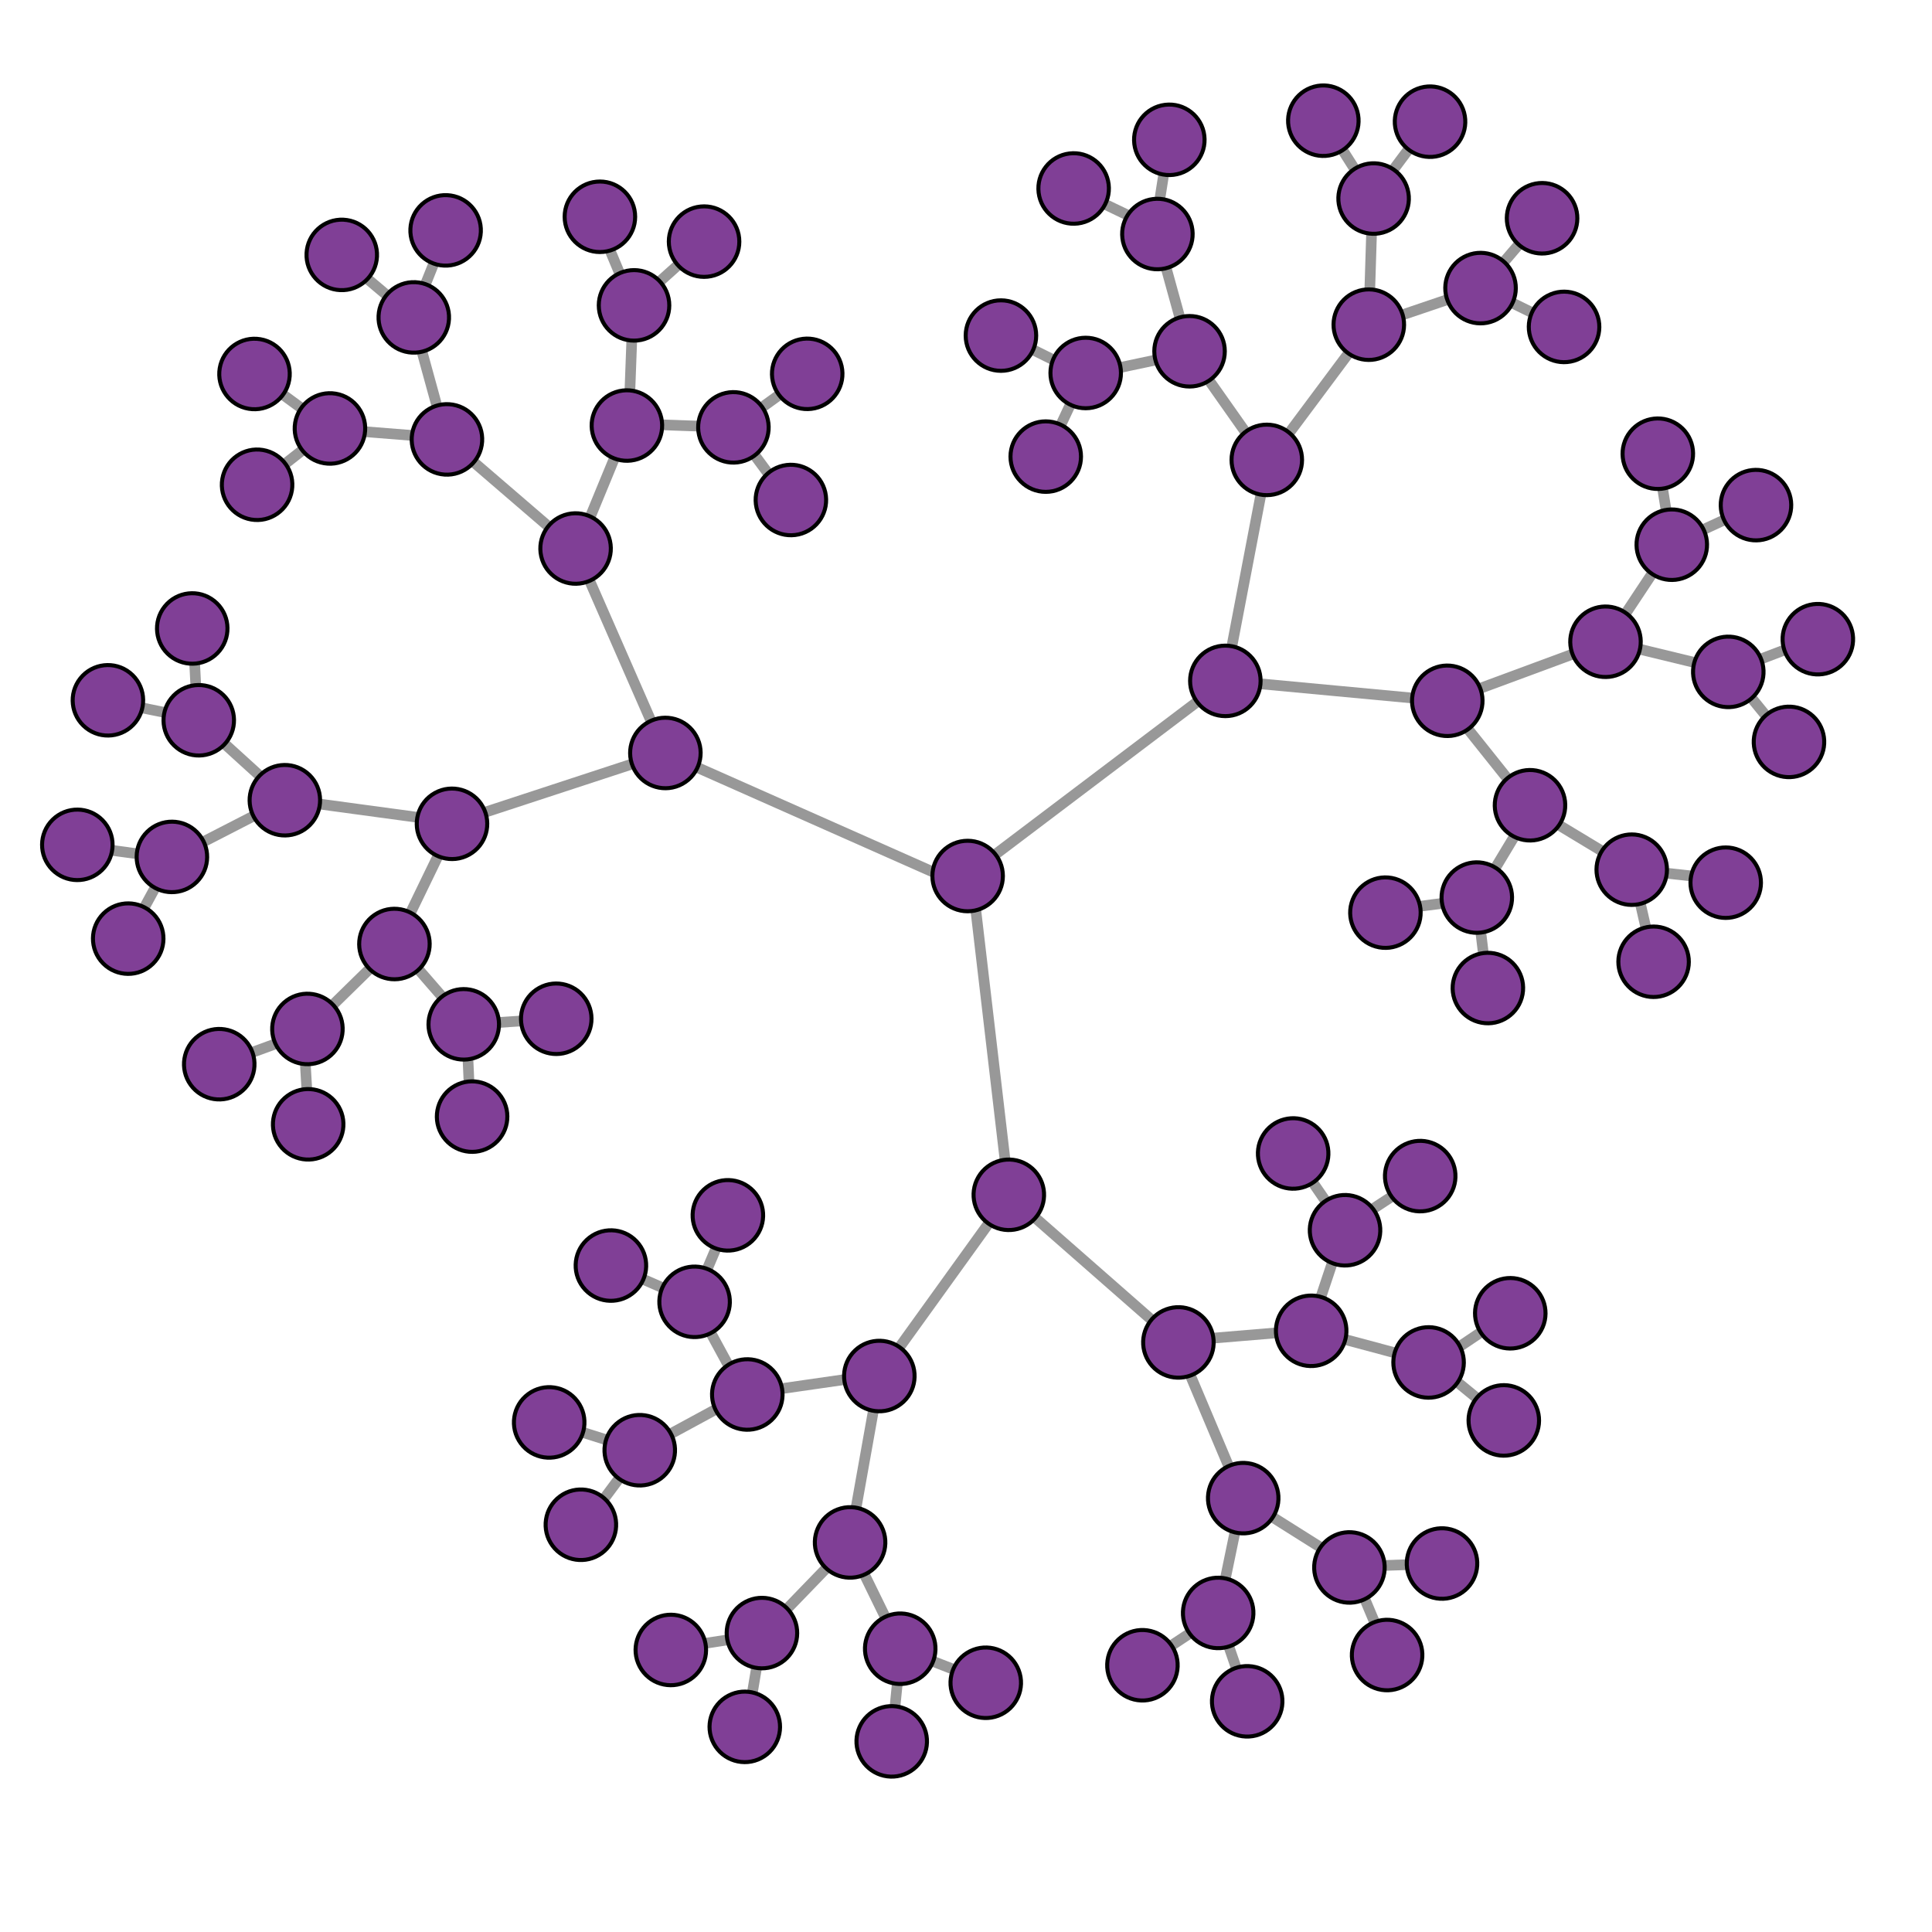 <?xml version="1.0" encoding="UTF-8" standalone="no"?>
<!-- Created with Inkscape (http://www.inkscape.org/) -->

<svg
   width="240mm"
   height="240mm"
   viewBox="0 0 240 240"
   version="1.1"
   id="svg5"
   inkscape:version="1.1.2 (0a00cf5339, 2022-02-04, custom)"
   sodipodi:docname="caley-tree.svg"
   xmlns:inkscape="http://www.inkscape.org/namespaces/inkscape"
   xmlns:sodipodi="http://sodipodi.sourceforge.net/DTD/sodipodi-0.dtd"
   xmlns="http://www.w3.org/2000/svg"
   xmlns:svg="http://www.w3.org/2000/svg">
  <sodipodi:namedview
     id="namedview7"
     pagecolor="#ffffff"
     bordercolor="#666666"
     borderopacity="1.0"
     inkscape:pageshadow="2"
     inkscape:pageopacity="0.0"
     inkscape:pagecheckerboard="0"
     inkscape:document-units="mm"
     showgrid="false"
     width="240mm"
     inkscape:zoom="0.52284039"
     inkscape:cx="25.8205"
     inkscape:cy="533.62366"
     inkscape:window-width="1920"
     inkscape:window-height="1042"
     inkscape:window-x="0"
     inkscape:window-y="38"
     inkscape:window-maximized="1"
     inkscape:current-layer="layer1" />
  <defs
     id="defs2" />
  <g
     inkscape:label="Layer 1"
     inkscape:groupmode="layer"
     id="layer1">
    <g
       id="g5553"
       style="fill:none;fill-opacity:1;stroke:#989898;stroke-width:1.323;stroke-miterlimit:4;stroke-dasharray:none;stroke-opacity:1">
      <path
         style="fill:none;fill-opacity:1;stroke:#989898;stroke-width:1.323;stroke-linecap:butt;stroke-linejoin:miter;stroke-miterlimit:4;stroke-dasharray:none;stroke-opacity:1"
         d="m 147.774,43.828 9.617,13.644 -5.178,27.066"
         id="path5302" />
      <path
         style="fill:none;fill-opacity:1;stroke:#989898;stroke-width:1.323;stroke-linecap:butt;stroke-linejoin:miter;stroke-miterlimit:4;stroke-dasharray:none;stroke-opacity:1"
         d="M 120.246,108.71 152.213,84.538"
         id="path5417" />
      <path
         style="fill:none;fill-opacity:1;stroke:#989898;stroke-width:1.323;stroke-linecap:butt;stroke-linejoin:miter;stroke-miterlimit:4;stroke-dasharray:none;stroke-opacity:1"
         d="m 147.774,43.828 -13.1,2.775 -4.764,10.166"
         id="path5419" />
      <path
         style="fill:none;fill-opacity:1;stroke:#989898;stroke-width:1.323;stroke-linecap:butt;stroke-linejoin:miter;stroke-miterlimit:4;stroke-dasharray:none;stroke-opacity:1"
         d="m 134.674,46.603 -10.645,-5.283"
         id="path5421" />
      <path
         style="fill:none;fill-opacity:1;stroke:#989898;stroke-width:1.323;stroke-linecap:butt;stroke-linejoin:miter;stroke-miterlimit:4;stroke-dasharray:none;stroke-opacity:1"
         d="m 147.774,43.828 -4.269,-15.458"
         id="path5423" />
      <path
         style="fill:none;fill-opacity:1;stroke:#989898;stroke-width:1.323;stroke-linecap:butt;stroke-linejoin:miter;stroke-miterlimit:4;stroke-dasharray:none;stroke-opacity:1"
         d="m 145.276,17.103 -1.771,11.266 -10.145,-4.868"
         id="path5425" />
      <path
         style="fill:none;fill-opacity:1;stroke:#989898;stroke-width:1.323;stroke-linecap:butt;stroke-linejoin:miter;stroke-miterlimit:4;stroke-dasharray:none;stroke-opacity:1"
         d="m 157.391,57.472 12.628,-16.937 0.499,-16.007 -6.269,-9.877"
         id="path5427" />
      <path
         style="fill:none;fill-opacity:1;stroke:#989898;stroke-width:1.323;stroke-linecap:butt;stroke-linejoin:miter;stroke-miterlimit:4;stroke-dasharray:none;stroke-opacity:1"
         d="m 170.518,24.528 7.222,-9.68"
         id="path5429" />
      <path
         style="fill:none;fill-opacity:1;stroke:#989898;stroke-width:1.323;stroke-linecap:butt;stroke-linejoin:miter;stroke-miterlimit:4;stroke-dasharray:none;stroke-opacity:1"
         d="m 170.019,40.535 14.039,-4.761 7.48,-8.749"
         id="path5431" />
      <path
         style="fill:none;fill-opacity:1;stroke:#989898;stroke-width:1.323;stroke-linecap:butt;stroke-linejoin:miter;stroke-miterlimit:4;stroke-dasharray:none;stroke-opacity:1"
         d="m 184.058,35.774 10.29,5.035"
         id="path5433" />
      <path
         style="fill:none;fill-opacity:1;stroke:#989898;stroke-width:1.323;stroke-linecap:butt;stroke-linejoin:miter;stroke-miterlimit:4;stroke-dasharray:none;stroke-opacity:1"
         d="m 152.213,84.538 27.365,2.559"
         id="path5435" />
      <path
         style="fill:none;fill-opacity:1;stroke:#989898;stroke-width:1.323;stroke-linecap:butt;stroke-linejoin:miter;stroke-miterlimit:4;stroke-dasharray:none;stroke-opacity:1"
         d="m 179.578,87.097 20.076,-7.427 7.994,-12.064 -1.86,-11.577"
         id="path5437" />
      <path
         style="fill:none;fill-opacity:1;stroke:#989898;stroke-width:1.323;stroke-linecap:butt;stroke-linejoin:miter;stroke-miterlimit:4;stroke-dasharray:none;stroke-opacity:1"
         d="m 207.647,67.606 10.51,-4.844"
         id="path5439" />
      <path
         style="fill:none;fill-opacity:1;stroke:#989898;stroke-width:1.323;stroke-linecap:butt;stroke-linejoin:miter;stroke-miterlimit:4;stroke-dasharray:none;stroke-opacity:1"
         d="m 199.654,79.67 15.193,3.68"
         id="path5441" />
      <path
         style="fill:none;fill-opacity:1;stroke:#989898;stroke-width:1.323;stroke-linecap:butt;stroke-linejoin:miter;stroke-miterlimit:4;stroke-dasharray:none;stroke-opacity:1"
         d="m 226.051,79.075 -11.204,4.275 7.577,9.317"
         id="path5443" />
      <path
         style="fill:none;fill-opacity:1;stroke:#989898;stroke-width:1.323;stroke-linecap:butt;stroke-linejoin:miter;stroke-miterlimit:4;stroke-dasharray:none;stroke-opacity:1"
         d="m 179.578,87.097 10.636,13.321 -6.763,11.24 -11.05,1.441"
         id="path5445" />
      <path
         style="fill:none;fill-opacity:1;stroke:#989898;stroke-width:1.323;stroke-linecap:butt;stroke-linejoin:miter;stroke-miterlimit:4;stroke-dasharray:none;stroke-opacity:1"
         d="m 183.451,111.658 1.385,11.518"
         id="path5447" />
      <path
         style="fill:none;fill-opacity:1;stroke:#989898;stroke-width:1.323;stroke-linecap:butt;stroke-linejoin:miter;stroke-miterlimit:4;stroke-dasharray:none;stroke-opacity:1"
         d="m 190.214,100.418 12.588,7.598 2.701,11.8"
         id="path5449" />
      <path
         style="fill:none;fill-opacity:1;stroke:#989898;stroke-width:1.323;stroke-linecap:butt;stroke-linejoin:miter;stroke-miterlimit:4;stroke-dasharray:none;stroke-opacity:1"
         d="m 202.802,108.016 13.007,1.421"
         id="path5451" />
    </g>
    <circle
       style="fill:#803f96;fill-opacity:1;stroke:#000000;stroke-width:0.5;stroke-miterlimit:4;stroke-dasharray:none"
       id="path858-3-6"
       cx="157.366"
       cy="57.13"
       r="4.379" />
    <circle
       style="fill:#803f96;fill-opacity:1;stroke:#000000;stroke-width:0.5;stroke-miterlimit:4;stroke-dasharray:none"
       id="path858-3-7"
       cx="147.77"
       cy="43.637"
       r="4.379" />
    <circle
       style="fill:#803f96;fill-opacity:1;stroke:#000000;stroke-width:0.5;stroke-miterlimit:4;stroke-dasharray:none"
       id="path858-3-7-5"
       cx="134.869"
       cy="46.334"
       r="4.379" />
    <circle
       style="fill:#803f96;fill-opacity:1;stroke:#000000;stroke-width:0.5;stroke-miterlimit:4;stroke-dasharray:none"
       id="path858-3-7-5-3"
       cx="129.906"
       cy="56.722"
       r="4.379" />
    <circle
       style="fill:#803f96;fill-opacity:1;stroke:#000000;stroke-width:0.5;stroke-miterlimit:4;stroke-dasharray:none"
       id="path858-3-7-5-5"
       cx="124.34"
       cy="41.687"
       r="4.379" />
    <circle
       style="fill:#803f96;fill-opacity:1;stroke:#000000;stroke-width:0.5;stroke-miterlimit:4;stroke-dasharray:none"
       id="path858-3-7-5-6"
       cx="46.249"
       cy="-139.205"
       r="4.379"
       transform="rotate(83.053)" />
    <circle
       style="fill:#803f96;fill-opacity:1;stroke:#000000;stroke-width:0.5;stroke-miterlimit:4;stroke-dasharray:none"
       id="path858-3-7-5-3-2"
       cx="39.373"
       cy="-129.56"
       r="4.379"
       transform="rotate(83.053)" />
    <circle
       style="fill:#803f96;fill-opacity:1;stroke:#000000;stroke-width:0.5;stroke-miterlimit:4;stroke-dasharray:none"
       id="path858-3-7-5-5-9"
       cx="34.81"
       cy="-142.09"
       r="4.379"
       transform="rotate(83.053)" />
    <circle
       style="fill:#803f96;fill-opacity:1;stroke:#000000;stroke-width:0.5;stroke-miterlimit:4;stroke-dasharray:none"
       id="path858-3-7-1"
       cx="-141.807"
       cy="102.011"
       r="4.379"
       transform="matrix(-0.925,0.381,0.381,0.925,0,0)" />
    <circle
       style="fill:#803f96;fill-opacity:1;stroke:#000000;stroke-width:0.5;stroke-miterlimit:4;stroke-dasharray:none"
       id="path858-3-7-5-2"
       cx="-156.366"
       cy="103.096"
       r="4.379"
       transform="matrix(-0.925,0.381,0.381,0.925,0,0)" />
    <circle
       style="fill:#803f96;fill-opacity:1;stroke:#000000;stroke-width:0.5;stroke-miterlimit:4;stroke-dasharray:none"
       id="path858-3-7-5-3-7"
       cx="-164.12"
       cy="111.503"
       r="4.379"
       transform="matrix(-0.925,0.381,0.381,0.925,0,0)" />
    <circle
       style="fill:#803f96;fill-opacity:1;stroke:#000000;stroke-width:0.5;stroke-miterlimit:4;stroke-dasharray:none"
       id="path858-3-7-5-5-0"
       cx="-166.734"
       cy="97.988"
       r="4.379"
       transform="matrix(-0.925,0.381,0.381,0.925,0,0)" />
    <circle
       style="fill:#803f96;fill-opacity:1;stroke:#000000;stroke-width:0.5;stroke-miterlimit:4;stroke-dasharray:none"
       id="path858-3-7-5-6-9"
       cx="69.161"
       cy="157.923"
       r="4.379"
       transform="matrix(0.266,0.964,0.964,-0.266,0,0)" />
    <circle
       style="fill:#803f96;fill-opacity:1;stroke:#000000;stroke-width:0.5;stroke-miterlimit:4;stroke-dasharray:none"
       id="path858-3-7-5-3-2-3"
       cx="61.822"
       cy="167.22"
       r="4.379"
       transform="matrix(0.266,0.964,0.964,-0.266,0,0)" />
    <circle
       style="fill:#803f96;fill-opacity:1;stroke:#000000;stroke-width:0.5;stroke-miterlimit:4;stroke-dasharray:none"
       id="path858-3-7-5-5-9-6"
       cx="58.179"
       cy="154.475"
       r="4.379"
       transform="matrix(0.266,0.964,0.964,-0.266,0,0)" />
    <circle
       style="fill:#803f96;fill-opacity:1;stroke:#000000;stroke-width:0.5;stroke-miterlimit:4;stroke-dasharray:none"
       id="path858-3-6-6"
       cx="-33.431"
       cy="-196.994"
       r="4.379"
       transform="matrix(0.279,-0.96,-0.96,-0.279,0,0)" />
    <circle
       style="fill:#803f96;fill-opacity:1;stroke:#000000;stroke-width:0.5;stroke-miterlimit:4;stroke-dasharray:none"
       id="path858-3-7-2"
       cx="-43.027"
       cy="-210.487"
       r="4.379"
       transform="matrix(0.279,-0.96,-0.96,-0.279,0,0)" />
    <circle
       style="fill:#803f96;fill-opacity:1;stroke:#000000;stroke-width:0.5;stroke-miterlimit:4;stroke-dasharray:none"
       id="path858-3-7-5-61"
       cx="-55.886"
       cy="-207.34"
       r="4.379"
       transform="matrix(0.279,-0.96,-0.96,-0.279,0,0)" />
    <circle
       style="fill:#803f96;fill-opacity:1;stroke:#000000;stroke-width:0.5;stroke-miterlimit:4;stroke-dasharray:none"
       id="path858-3-7-5-3-8"
       cx="-60.855"
       cy="-196.958"
       r="4.379"
       transform="matrix(0.279,-0.96,-0.96,-0.279,0,0)" />
    <circle
       style="fill:#803f96;fill-opacity:1;stroke:#000000;stroke-width:0.5;stroke-miterlimit:4;stroke-dasharray:none"
       id="path858-3-7-5-5-7"
       cx="-66.299"
       cy="-211.799"
       r="4.379"
       transform="matrix(0.279,-0.96,-0.96,-0.279,0,0)" />
    <circle
       style="fill:#803f96;fill-opacity:1;stroke:#000000;stroke-width:0.5;stroke-miterlimit:4;stroke-dasharray:none"
       id="path858-3-7-5-6-92"
       cx="-228.964"
       cy="19.642"
       r="4.379"
       transform="matrix(-0.919,-0.393,-0.393,0.919,0,0)" />
    <circle
       style="fill:#803f96;fill-opacity:1;stroke:#000000;stroke-width:0.5;stroke-miterlimit:4;stroke-dasharray:none"
       id="path858-3-7-5-3-2-0"
       cx="-235.964"
       cy="29.097"
       r="4.379"
       transform="matrix(-0.919,-0.393,-0.393,0.919,0,0)" />
    <circle
       style="fill:#803f96;fill-opacity:1;stroke:#000000;stroke-width:0.5;stroke-miterlimit:4;stroke-dasharray:none"
       id="path858-3-7-5-5-9-2"
       cx="-240.341"
       cy="16.535"
       r="4.379"
       transform="matrix(-0.919,-0.393,-0.393,0.919,0,0)" />
    <circle
       style="fill:#803f96;fill-opacity:1;stroke:#000000;stroke-width:0.5;stroke-miterlimit:4;stroke-dasharray:none"
       id="path858-3-7-1-3"
       cx="-62.105"
       cy="-205.609"
       r="4.379"
       transform="rotate(128.595)" />
    <circle
       style="fill:#803f96;fill-opacity:1;stroke:#000000;stroke-width:0.5;stroke-miterlimit:4;stroke-dasharray:none"
       id="path858-3-7-5-2-7"
       cx="-76.664"
       cy="-204.524"
       r="4.379"
       transform="rotate(128.595)" />
    <circle
       style="fill:#803f96;fill-opacity:1;stroke:#000000;stroke-width:0.5;stroke-miterlimit:4;stroke-dasharray:none"
       id="path858-3-7-5-3-7-5"
       cx="-84.418"
       cy="-196.117"
       r="4.379"
       transform="rotate(128.595)" />
    <circle
       style="fill:#803f96;fill-opacity:1;stroke:#000000;stroke-width:0.5;stroke-miterlimit:4;stroke-dasharray:none"
       id="path858-3-7-5-5-0-9"
       cx="-87.032"
       cy="-209.632"
       r="4.379"
       transform="rotate(128.595)" />
    <circle
       style="fill:#803f96;fill-opacity:1;stroke:#000000;stroke-width:0.5;stroke-miterlimit:4;stroke-dasharray:none"
       id="path858-3-7-5-6-9-2"
       cx="-226.56"
       cy="41.598"
       r="4.379"
       transform="rotate(-148.352)" />
    <circle
       style="fill:#803f96;fill-opacity:1;stroke:#000000;stroke-width:0.5;stroke-miterlimit:4;stroke-dasharray:none"
       id="path858-3-7-5-3-2-3-2"
       cx="-233.899"
       cy="50.894"
       r="4.379"
       transform="rotate(-148.352)" />
    <circle
       style="fill:#803f96;fill-opacity:1;stroke:#000000;stroke-width:0.5;stroke-miterlimit:4;stroke-dasharray:none"
       id="path858-3-7-5-5-9-6-8"
       cx="-237.542"
       cy="38.15"
       r="4.379"
       transform="rotate(-148.352)" />
    <circle
       style="fill:#803f96;fill-opacity:1;stroke:#000000;stroke-width:0.5;stroke-miterlimit:4;stroke-dasharray:none"
       id="path858-3"
       cx="152.217"
       cy="84.581"
       r="4.379" />
    <g
       id="g5553-3"
       style="fill:none;fill-opacity:1;stroke:#989898;stroke-width:1.323;stroke-miterlimit:4;stroke-dasharray:none;stroke-opacity:1"
       transform="rotate(120.418,120.494,108.803)">
      <path
         style="fill:none;fill-opacity:1;stroke:#989898;stroke-width:1.323;stroke-linecap:butt;stroke-linejoin:miter;stroke-miterlimit:4;stroke-dasharray:none;stroke-opacity:1"
         d="m 147.774,43.828 9.617,13.644 -5.178,27.066"
         id="path5302-7" />
      <path
         style="fill:none;fill-opacity:1;stroke:#989898;stroke-width:1.323;stroke-linecap:butt;stroke-linejoin:miter;stroke-miterlimit:4;stroke-dasharray:none;stroke-opacity:1"
         d="M 120.246,108.71 152.213,84.538"
         id="path5417-4" />
      <path
         style="fill:none;fill-opacity:1;stroke:#989898;stroke-width:1.323;stroke-linecap:butt;stroke-linejoin:miter;stroke-miterlimit:4;stroke-dasharray:none;stroke-opacity:1"
         d="m 147.774,43.828 -13.1,2.775 -4.764,10.166"
         id="path5419-5" />
      <path
         style="fill:none;fill-opacity:1;stroke:#989898;stroke-width:1.323;stroke-linecap:butt;stroke-linejoin:miter;stroke-miterlimit:4;stroke-dasharray:none;stroke-opacity:1"
         d="m 134.674,46.603 -10.645,-5.283"
         id="path5421-2" />
      <path
         style="fill:none;fill-opacity:1;stroke:#989898;stroke-width:1.323;stroke-linecap:butt;stroke-linejoin:miter;stroke-miterlimit:4;stroke-dasharray:none;stroke-opacity:1"
         d="m 147.774,43.828 -4.269,-15.458"
         id="path5423-5" />
      <path
         style="fill:none;fill-opacity:1;stroke:#989898;stroke-width:1.323;stroke-linecap:butt;stroke-linejoin:miter;stroke-miterlimit:4;stroke-dasharray:none;stroke-opacity:1"
         d="m 145.276,17.103 -1.771,11.266 -10.145,-4.868"
         id="path5425-4" />
      <path
         style="fill:none;fill-opacity:1;stroke:#989898;stroke-width:1.323;stroke-linecap:butt;stroke-linejoin:miter;stroke-miterlimit:4;stroke-dasharray:none;stroke-opacity:1"
         d="m 157.391,57.472 12.628,-16.937 0.499,-16.007 -6.269,-9.877"
         id="path5427-7" />
      <path
         style="fill:none;fill-opacity:1;stroke:#989898;stroke-width:1.323;stroke-linecap:butt;stroke-linejoin:miter;stroke-miterlimit:4;stroke-dasharray:none;stroke-opacity:1"
         d="m 170.518,24.528 7.222,-9.68"
         id="path5429-4" />
      <path
         style="fill:none;fill-opacity:1;stroke:#989898;stroke-width:1.323;stroke-linecap:butt;stroke-linejoin:miter;stroke-miterlimit:4;stroke-dasharray:none;stroke-opacity:1"
         d="m 170.019,40.535 14.039,-4.761 7.48,-8.749"
         id="path5431-4" />
      <path
         style="fill:none;fill-opacity:1;stroke:#989898;stroke-width:1.323;stroke-linecap:butt;stroke-linejoin:miter;stroke-miterlimit:4;stroke-dasharray:none;stroke-opacity:1"
         d="m 184.058,35.774 10.29,5.035"
         id="path5433-3" />
      <path
         style="fill:none;fill-opacity:1;stroke:#989898;stroke-width:1.323;stroke-linecap:butt;stroke-linejoin:miter;stroke-miterlimit:4;stroke-dasharray:none;stroke-opacity:1"
         d="m 152.213,84.538 27.365,2.559"
         id="path5435-0" />
      <path
         style="fill:none;fill-opacity:1;stroke:#989898;stroke-width:1.323;stroke-linecap:butt;stroke-linejoin:miter;stroke-miterlimit:4;stroke-dasharray:none;stroke-opacity:1"
         d="m 179.578,87.097 20.076,-7.427 7.994,-12.064 -1.86,-11.577"
         id="path5437-7" />
      <path
         style="fill:none;fill-opacity:1;stroke:#989898;stroke-width:1.323;stroke-linecap:butt;stroke-linejoin:miter;stroke-miterlimit:4;stroke-dasharray:none;stroke-opacity:1"
         d="m 207.647,67.606 10.51,-4.844"
         id="path5439-8" />
      <path
         style="fill:none;fill-opacity:1;stroke:#989898;stroke-width:1.323;stroke-linecap:butt;stroke-linejoin:miter;stroke-miterlimit:4;stroke-dasharray:none;stroke-opacity:1"
         d="m 199.654,79.67 15.193,3.68"
         id="path5441-6" />
      <path
         style="fill:none;fill-opacity:1;stroke:#989898;stroke-width:1.323;stroke-linecap:butt;stroke-linejoin:miter;stroke-miterlimit:4;stroke-dasharray:none;stroke-opacity:1"
         d="m 226.051,79.075 -11.204,4.275 7.577,9.317"
         id="path5443-8" />
      <path
         style="fill:none;fill-opacity:1;stroke:#989898;stroke-width:1.323;stroke-linecap:butt;stroke-linejoin:miter;stroke-miterlimit:4;stroke-dasharray:none;stroke-opacity:1"
         d="m 179.578,87.097 10.636,13.321 -6.763,11.24 -11.05,1.441"
         id="path5445-8" />
      <path
         style="fill:none;fill-opacity:1;stroke:#989898;stroke-width:1.323;stroke-linecap:butt;stroke-linejoin:miter;stroke-miterlimit:4;stroke-dasharray:none;stroke-opacity:1"
         d="m 183.451,111.658 1.385,11.518"
         id="path5447-4" />
      <path
         style="fill:none;fill-opacity:1;stroke:#989898;stroke-width:1.323;stroke-linecap:butt;stroke-linejoin:miter;stroke-miterlimit:4;stroke-dasharray:none;stroke-opacity:1"
         d="m 190.214,100.418 12.588,7.598 2.701,11.8"
         id="path5449-3" />
      <path
         style="fill:none;fill-opacity:1;stroke:#989898;stroke-width:1.323;stroke-linecap:butt;stroke-linejoin:miter;stroke-miterlimit:4;stroke-dasharray:none;stroke-opacity:1"
         d="m 202.802,108.016 13.007,1.421"
         id="path5451-1" />
    </g>
    <circle
       style="fill:#803f96;fill-opacity:1;stroke:#000000;stroke-width:0.5;stroke-miterlimit:4;stroke-dasharray:none"
       id="path858-3-6-4"
       cx="69.692"
       cy="-210.668"
       r="4.379"
       transform="rotate(120.418)" />
    <circle
       style="fill:#803f96;fill-opacity:1;stroke:#000000;stroke-width:0.5;stroke-miterlimit:4;stroke-dasharray:none"
       id="path858-3-7-9"
       cx="60.096"
       cy="-224.161"
       r="4.379"
       transform="rotate(120.418)" />
    <circle
       style="fill:#803f96;fill-opacity:1;stroke:#000000;stroke-width:0.5;stroke-miterlimit:4;stroke-dasharray:none"
       id="path858-3-7-5-20"
       cx="47.195"
       cy="-221.464"
       r="4.379"
       transform="rotate(120.418)" />
    <circle
       style="fill:#803f96;fill-opacity:1;stroke:#000000;stroke-width:0.5;stroke-miterlimit:4;stroke-dasharray:none"
       id="path858-3-7-5-3-6"
       cx="42.233"
       cy="-211.077"
       r="4.379"
       transform="rotate(120.418)" />
    <circle
       style="fill:#803f96;fill-opacity:1;stroke:#000000;stroke-width:0.5;stroke-miterlimit:4;stroke-dasharray:none"
       id="path858-3-7-5-5-8"
       cx="36.666"
       cy="-226.111"
       r="4.379"
       transform="rotate(120.418)" />
    <circle
       style="fill:#803f96;fill-opacity:1;stroke:#000000;stroke-width:0.5;stroke-miterlimit:4;stroke-dasharray:none"
       id="path858-3-7-5-6-926"
       cx="-230.188"
       cy="-84.567"
       r="4.379"
       transform="rotate(-156.53)" />
    <circle
       style="fill:#803f96;fill-opacity:1;stroke:#000000;stroke-width:0.5;stroke-miterlimit:4;stroke-dasharray:none"
       id="path858-3-7-5-3-2-6"
       cx="-237.064"
       cy="-74.923"
       r="4.379"
       transform="rotate(-156.53)" />
    <circle
       style="fill:#803f96;fill-opacity:1;stroke:#000000;stroke-width:0.5;stroke-miterlimit:4;stroke-dasharray:none"
       id="path858-3-7-5-5-9-4"
       cx="-241.627"
       cy="-87.452"
       r="4.379"
       transform="rotate(-156.53)" />
    <circle
       style="fill:#803f96;fill-opacity:1;stroke:#000000;stroke-width:0.5;stroke-miterlimit:4;stroke-dasharray:none"
       id="path858-3-7-1-9"
       cx="-162.67"
       cy="-179"
       r="4.379"
       transform="matrix(0.14,-0.99,-0.99,-0.14,0,0)" />
    <circle
       style="fill:#803f96;fill-opacity:1;stroke:#000000;stroke-width:0.5;stroke-miterlimit:4;stroke-dasharray:none"
       id="path858-3-7-5-2-5"
       cx="-177.229"
       cy="-177.916"
       r="4.379"
       transform="matrix(0.14,-0.99,-0.99,-0.14,0,0)" />
    <circle
       style="fill:#803f96;fill-opacity:1;stroke:#000000;stroke-width:0.5;stroke-miterlimit:4;stroke-dasharray:none"
       id="path858-3-7-5-3-7-0"
       cx="-184.983"
       cy="-169.509"
       r="4.379"
       transform="matrix(0.14,-0.99,-0.99,-0.14,0,0)" />
    <circle
       style="fill:#803f96;fill-opacity:1;stroke:#000000;stroke-width:0.5;stroke-miterlimit:4;stroke-dasharray:none"
       id="path858-3-7-5-5-0-4"
       cx="-187.597"
       cy="-183.024"
       r="4.379"
       transform="matrix(0.14,-0.99,-0.99,-0.14,0,0)" />
    <circle
       style="fill:#803f96;fill-opacity:1;stroke:#000000;stroke-width:0.5;stroke-miterlimit:4;stroke-dasharray:none"
       id="path858-3-7-5-6-9-8"
       cx="-212.311"
       cy="144.643"
       r="4.379"
       transform="matrix(-0.966,-0.259,-0.259,0.966,0,0)" />
    <circle
       style="fill:#803f96;fill-opacity:1;stroke:#000000;stroke-width:0.5;stroke-miterlimit:4;stroke-dasharray:none"
       id="path858-3-7-5-3-2-3-7"
       cx="-219.65"
       cy="153.939"
       r="4.379"
       transform="matrix(-0.966,-0.259,-0.259,0.966,0,0)" />
    <circle
       style="fill:#803f96;fill-opacity:1;stroke:#000000;stroke-width:0.5;stroke-miterlimit:4;stroke-dasharray:none"
       id="path858-3-7-5-5-9-6-1"
       cx="-223.293"
       cy="141.194"
       r="4.379"
       transform="matrix(-0.966,-0.259,-0.259,0.966,0,0)" />
    <circle
       style="fill:#803f96;fill-opacity:1;stroke:#000000;stroke-width:0.5;stroke-miterlimit:4;stroke-dasharray:none"
       id="path858-3-6-6-7"
       cx="199.215"
       cy="-38.001"
       r="4.379"
       transform="matrix(0.687,0.727,0.727,-0.687,0,0)" />
    <circle
       style="fill:#803f96;fill-opacity:1;stroke:#000000;stroke-width:0.5;stroke-miterlimit:4;stroke-dasharray:none"
       id="path858-3-7-2-2"
       cx="189.619"
       cy="-51.494"
       r="4.379"
       transform="matrix(0.687,0.727,0.727,-0.687,0,0)" />
    <circle
       style="fill:#803f96;fill-opacity:1;stroke:#000000;stroke-width:0.5;stroke-miterlimit:4;stroke-dasharray:none"
       id="path858-3-7-5-61-7"
       cx="176.759"
       cy="-48.347"
       r="4.379"
       transform="matrix(0.687,0.727,0.727,-0.687,0,0)" />
    <circle
       style="fill:#803f96;fill-opacity:1;stroke:#000000;stroke-width:0.5;stroke-miterlimit:4;stroke-dasharray:none"
       id="path858-3-7-5-3-8-2"
       cx="171.791"
       cy="-37.965"
       r="4.379"
       transform="matrix(0.687,0.727,0.727,-0.687,0,0)" />
    <circle
       style="fill:#803f96;fill-opacity:1;stroke:#000000;stroke-width:0.5;stroke-miterlimit:4;stroke-dasharray:none"
       id="path858-3-7-5-5-7-2"
       cx="166.347"
       cy="-52.806"
       r="4.379"
       transform="matrix(0.687,0.727,0.727,-0.687,0,0)" />
    <circle
       style="fill:#803f96;fill-opacity:1;stroke:#000000;stroke-width:0.5;stroke-miterlimit:4;stroke-dasharray:none"
       id="path858-3-7-5-6-92-6"
       cx="-42.998"
       cy="-192.064"
       r="4.379"
       transform="matrix(0.805,-0.594,-0.594,-0.805,0,0)" />
    <circle
       style="fill:#803f96;fill-opacity:1;stroke:#000000;stroke-width:0.5;stroke-miterlimit:4;stroke-dasharray:none"
       id="path858-3-7-5-3-2-0-1"
       cx="-49.998"
       cy="-182.609"
       r="4.379"
       transform="matrix(0.805,-0.594,-0.594,-0.805,0,0)" />
    <circle
       style="fill:#803f96;fill-opacity:1;stroke:#000000;stroke-width:0.5;stroke-miterlimit:4;stroke-dasharray:none"
       id="path858-3-7-5-5-9-2-0"
       cx="-54.375"
       cy="-195.171"
       r="4.379"
       transform="matrix(0.805,-0.594,-0.594,-0.805,0,0)" />
    <circle
       style="fill:#803f96;fill-opacity:1;stroke:#000000;stroke-width:0.5;stroke-miterlimit:4;stroke-dasharray:none"
       id="path858-3-7-1-3-6"
       cx="-216.717"
       cy="29.971"
       r="4.379"
       transform="rotate(-110.987)" />
    <circle
       style="fill:#803f96;fill-opacity:1;stroke:#000000;stroke-width:0.5;stroke-miterlimit:4;stroke-dasharray:none"
       id="path858-3-7-5-2-7-1"
       cx="-231.276"
       cy="31.056"
       r="4.379"
       transform="rotate(-110.987)" />
    <circle
       style="fill:#803f96;fill-opacity:1;stroke:#000000;stroke-width:0.5;stroke-miterlimit:4;stroke-dasharray:none"
       id="path858-3-7-5-3-7-5-5"
       cx="-239.03"
       cy="39.463"
       r="4.379"
       transform="rotate(-110.987)" />
    <circle
       style="fill:#803f96;fill-opacity:1;stroke:#000000;stroke-width:0.5;stroke-miterlimit:4;stroke-dasharray:none"
       id="path858-3-7-5-5-0-9-9"
       cx="-241.644"
       cy="25.948"
       r="4.379"
       transform="rotate(-110.987)" />
    <circle
       style="fill:#803f96;fill-opacity:1;stroke:#000000;stroke-width:0.5;stroke-miterlimit:4;stroke-dasharray:none"
       id="path858-3-7-5-6-9-2-4"
       cx="-11.411"
       cy="223.57"
       r="4.379"
       transform="rotate(-27.934)" />
    <circle
       style="fill:#803f96;fill-opacity:1;stroke:#000000;stroke-width:0.5;stroke-miterlimit:4;stroke-dasharray:none"
       id="path858-3-7-5-3-2-3-2-9"
       cx="-18.751"
       cy="232.866"
       r="4.379"
       transform="rotate(-27.934)" />
    <circle
       style="fill:#803f96;fill-opacity:1;stroke:#000000;stroke-width:0.5;stroke-miterlimit:4;stroke-dasharray:none"
       id="path858-3-7-5-5-9-6-8-0"
       cx="-22.394"
       cy="220.122"
       r="4.379"
       transform="rotate(-27.934)" />
    <circle
       style="fill:#803f96;fill-opacity:1;stroke:#000000;stroke-width:0.5;stroke-miterlimit:4;stroke-dasharray:none"
       id="path858-3-9"
       cx="64.544"
       cy="-183.217"
       r="4.379"
       transform="rotate(120.418)" />
    <g
       id="g5553-7"
       style="fill:none;fill-opacity:1;stroke:#989898;stroke-width:1.323;stroke-miterlimit:4;stroke-dasharray:none;stroke-opacity:1"
       transform="rotate(-118.987,120.076,109.552)">
      <path
         style="fill:none;fill-opacity:1;stroke:#989898;stroke-width:1.323;stroke-linecap:butt;stroke-linejoin:miter;stroke-miterlimit:4;stroke-dasharray:none;stroke-opacity:1"
         d="m 147.774,43.828 9.617,13.644 -5.178,27.066"
         id="path5302-71" />
      <path
         style="fill:none;fill-opacity:1;stroke:#989898;stroke-width:1.323;stroke-linecap:butt;stroke-linejoin:miter;stroke-miterlimit:4;stroke-dasharray:none;stroke-opacity:1"
         d="M 120.246,108.71 152.213,84.538"
         id="path5417-1" />
      <path
         style="fill:none;fill-opacity:1;stroke:#989898;stroke-width:1.323;stroke-linecap:butt;stroke-linejoin:miter;stroke-miterlimit:4;stroke-dasharray:none;stroke-opacity:1"
         d="m 147.774,43.828 -13.1,2.775 -4.764,10.166"
         id="path5419-59" />
      <path
         style="fill:none;fill-opacity:1;stroke:#989898;stroke-width:1.323;stroke-linecap:butt;stroke-linejoin:miter;stroke-miterlimit:4;stroke-dasharray:none;stroke-opacity:1"
         d="m 134.674,46.603 -10.645,-5.283"
         id="path5421-7" />
      <path
         style="fill:none;fill-opacity:1;stroke:#989898;stroke-width:1.323;stroke-linecap:butt;stroke-linejoin:miter;stroke-miterlimit:4;stroke-dasharray:none;stroke-opacity:1"
         d="m 147.774,43.828 -4.269,-15.458"
         id="path5423-7" />
      <path
         style="fill:none;fill-opacity:1;stroke:#989898;stroke-width:1.323;stroke-linecap:butt;stroke-linejoin:miter;stroke-miterlimit:4;stroke-dasharray:none;stroke-opacity:1"
         d="m 145.276,17.103 -1.771,11.266 -10.145,-4.868"
         id="path5425-6" />
      <path
         style="fill:none;fill-opacity:1;stroke:#989898;stroke-width:1.323;stroke-linecap:butt;stroke-linejoin:miter;stroke-miterlimit:4;stroke-dasharray:none;stroke-opacity:1"
         d="m 157.391,57.472 12.628,-16.937 0.499,-16.007 -6.269,-9.877"
         id="path5427-73" />
      <path
         style="fill:none;fill-opacity:1;stroke:#989898;stroke-width:1.323;stroke-linecap:butt;stroke-linejoin:miter;stroke-miterlimit:4;stroke-dasharray:none;stroke-opacity:1"
         d="m 170.518,24.528 7.222,-9.68"
         id="path5429-6" />
      <path
         style="fill:none;fill-opacity:1;stroke:#989898;stroke-width:1.323;stroke-linecap:butt;stroke-linejoin:miter;stroke-miterlimit:4;stroke-dasharray:none;stroke-opacity:1"
         d="m 170.019,40.535 14.039,-4.761 7.48,-8.749"
         id="path5431-5" />
      <path
         style="fill:none;fill-opacity:1;stroke:#989898;stroke-width:1.323;stroke-linecap:butt;stroke-linejoin:miter;stroke-miterlimit:4;stroke-dasharray:none;stroke-opacity:1"
         d="m 184.058,35.774 10.29,5.035"
         id="path5433-6" />
      <path
         style="fill:none;fill-opacity:1;stroke:#989898;stroke-width:1.323;stroke-linecap:butt;stroke-linejoin:miter;stroke-miterlimit:4;stroke-dasharray:none;stroke-opacity:1"
         d="m 152.213,84.538 27.365,2.559"
         id="path5435-3" />
      <path
         style="fill:none;fill-opacity:1;stroke:#989898;stroke-width:1.323;stroke-linecap:butt;stroke-linejoin:miter;stroke-miterlimit:4;stroke-dasharray:none;stroke-opacity:1"
         d="m 179.578,87.097 20.076,-7.427 7.994,-12.064 -1.86,-11.577"
         id="path5437-9" />
      <path
         style="fill:none;fill-opacity:1;stroke:#989898;stroke-width:1.323;stroke-linecap:butt;stroke-linejoin:miter;stroke-miterlimit:4;stroke-dasharray:none;stroke-opacity:1"
         d="m 207.647,67.606 10.51,-4.844"
         id="path5439-4" />
      <path
         style="fill:none;fill-opacity:1;stroke:#989898;stroke-width:1.323;stroke-linecap:butt;stroke-linejoin:miter;stroke-miterlimit:4;stroke-dasharray:none;stroke-opacity:1"
         d="m 199.654,79.67 15.193,3.68"
         id="path5441-8" />
      <path
         style="fill:none;fill-opacity:1;stroke:#989898;stroke-width:1.323;stroke-linecap:butt;stroke-linejoin:miter;stroke-miterlimit:4;stroke-dasharray:none;stroke-opacity:1"
         d="m 226.051,79.075 -11.204,4.275 7.577,9.317"
         id="path5443-1" />
      <path
         style="fill:none;fill-opacity:1;stroke:#989898;stroke-width:1.323;stroke-linecap:butt;stroke-linejoin:miter;stroke-miterlimit:4;stroke-dasharray:none;stroke-opacity:1"
         d="m 179.578,87.097 10.636,13.321 -6.763,11.24 -11.05,1.441"
         id="path5445-2" />
      <path
         style="fill:none;fill-opacity:1;stroke:#989898;stroke-width:1.323;stroke-linecap:butt;stroke-linejoin:miter;stroke-miterlimit:4;stroke-dasharray:none;stroke-opacity:1"
         d="m 183.451,111.658 1.385,11.518"
         id="path5447-9" />
      <path
         style="fill:none;fill-opacity:1;stroke:#989898;stroke-width:1.323;stroke-linecap:butt;stroke-linejoin:miter;stroke-miterlimit:4;stroke-dasharray:none;stroke-opacity:1"
         d="m 190.214,100.418 12.588,7.598 2.701,11.8"
         id="path5449-39" />
      <path
         style="fill:none;fill-opacity:1;stroke:#989898;stroke-width:1.323;stroke-linecap:butt;stroke-linejoin:miter;stroke-miterlimit:4;stroke-dasharray:none;stroke-opacity:1"
         d="m 202.802,108.016 13.007,1.421"
         id="path5451-0" />
    </g>
    <circle
       style="fill:#803f96;fill-opacity:1;stroke:#000000;stroke-width:0.5;stroke-miterlimit:4;stroke-dasharray:none"
       id="path858-3-6-8"
       cx="-116.728"
       cy="-0.478"
       r="4.379"
       transform="rotate(-118.987)" />
    <circle
       style="fill:#803f96;fill-opacity:1;stroke:#000000;stroke-width:0.5;stroke-miterlimit:4;stroke-dasharray:none"
       id="path858-3-7-8"
       cx="-126.324"
       cy="-13.971"
       r="4.379"
       transform="rotate(-118.987)" />
    <circle
       style="fill:#803f96;fill-opacity:1;stroke:#000000;stroke-width:0.5;stroke-miterlimit:4;stroke-dasharray:none"
       id="path858-3-7-5-50"
       cx="-139.225"
       cy="-11.274"
       r="4.379"
       transform="rotate(-118.987)" />
    <circle
       style="fill:#803f96;fill-opacity:1;stroke:#000000;stroke-width:0.5;stroke-miterlimit:4;stroke-dasharray:none"
       id="path858-3-7-5-3-9"
       cx="-144.187"
       cy="-0.887"
       r="4.379"
       transform="rotate(-118.987)" />
    <circle
       style="fill:#803f96;fill-opacity:1;stroke:#000000;stroke-width:0.5;stroke-miterlimit:4;stroke-dasharray:none"
       id="path858-3-7-5-5-6"
       cx="-149.754"
       cy="-15.921"
       r="4.379"
       transform="rotate(-118.987)" />
    <circle
       style="fill:#803f96;fill-opacity:1;stroke:#000000;stroke-width:0.5;stroke-miterlimit:4;stroke-dasharray:none"
       id="path858-3-7-5-6-3"
       cx="-44.09"
       cy="125.908"
       r="4.379"
       transform="rotate(-35.934)" />
    <circle
       style="fill:#803f96;fill-opacity:1;stroke:#000000;stroke-width:0.5;stroke-miterlimit:4;stroke-dasharray:none"
       id="path858-3-7-5-3-2-8"
       cx="-50.967"
       cy="135.553"
       r="4.379"
       transform="rotate(-35.934)" />
    <circle
       style="fill:#803f96;fill-opacity:1;stroke:#000000;stroke-width:0.5;stroke-miterlimit:4;stroke-dasharray:none"
       id="path858-3-7-5-5-9-5"
       cx="-55.529"
       cy="123.023"
       r="4.379"
       transform="rotate(-35.934)" />
    <circle
       style="fill:#803f96;fill-opacity:1;stroke:#000000;stroke-width:0.5;stroke-miterlimit:4;stroke-dasharray:none"
       id="path858-3-7-1-6"
       cx="89.725"
       cy="-55.593"
       r="4.379"
       transform="matrix(0.781,0.624,0.624,-0.781,0,0)" />
    <circle
       style="fill:#803f96;fill-opacity:1;stroke:#000000;stroke-width:0.5;stroke-miterlimit:4;stroke-dasharray:none"
       id="path858-3-7-5-2-1"
       cx="75.166"
       cy="-54.509"
       r="4.379"
       transform="matrix(0.781,0.624,0.624,-0.781,0,0)" />
    <circle
       style="fill:#803f96;fill-opacity:1;stroke:#000000;stroke-width:0.5;stroke-miterlimit:4;stroke-dasharray:none"
       id="path858-3-7-5-3-7-1"
       cx="67.412"
       cy="-46.102"
       r="4.379"
       transform="matrix(0.781,0.624,0.624,-0.781,0,0)" />
    <circle
       style="fill:#803f96;fill-opacity:1;stroke:#000000;stroke-width:0.5;stroke-miterlimit:4;stroke-dasharray:none"
       id="path858-3-7-5-5-0-5"
       cx="64.798"
       cy="-59.617"
       r="4.379"
       transform="matrix(0.781,0.624,0.624,-0.781,0,0)" />
    <circle
       style="fill:#803f96;fill-opacity:1;stroke:#000000;stroke-width:0.5;stroke-miterlimit:4;stroke-dasharray:none"
       id="path858-3-7-5-6-9-9"
       cx="-59.28"
       cy="-90.972"
       r="4.379"
       transform="matrix(0.714,-0.7,-0.7,-0.714,0,0)" />
    <circle
       style="fill:#803f96;fill-opacity:1;stroke:#000000;stroke-width:0.5;stroke-miterlimit:4;stroke-dasharray:none"
       id="path858-3-7-5-3-2-3-8"
       cx="-66.62"
       cy="-81.675"
       r="4.379"
       transform="matrix(0.714,-0.7,-0.7,-0.714,0,0)" />
    <circle
       style="fill:#803f96;fill-opacity:1;stroke:#000000;stroke-width:0.5;stroke-miterlimit:4;stroke-dasharray:none"
       id="path858-3-7-5-5-9-6-4"
       cx="-70.263"
       cy="-94.42"
       r="4.379"
       transform="matrix(0.714,-0.7,-0.7,-0.714,0,0)" />
    <circle
       style="fill:#803f96;fill-opacity:1;stroke:#000000;stroke-width:0.5;stroke-miterlimit:4;stroke-dasharray:none"
       id="path858-3-6-6-8"
       cx="-54.684"
       cy="82.281"
       r="4.379"
       transform="matrix(-0.975,0.221,0.221,0.975,0,0)" />
    <circle
       style="fill:#803f96;fill-opacity:1;stroke:#000000;stroke-width:0.5;stroke-miterlimit:4;stroke-dasharray:none"
       id="path858-3-7-2-1"
       cx="-64.28"
       cy="68.788"
       r="4.379"
       transform="matrix(-0.975,0.221,0.221,0.975,0,0)" />
    <circle
       style="fill:#803f96;fill-opacity:1;stroke:#000000;stroke-width:0.5;stroke-miterlimit:4;stroke-dasharray:none"
       id="path858-3-7-5-61-0"
       cx="-77.139"
       cy="71.935"
       r="4.379"
       transform="matrix(-0.975,0.221,0.221,0.975,0,0)" />
    <circle
       style="fill:#803f96;fill-opacity:1;stroke:#000000;stroke-width:0.5;stroke-miterlimit:4;stroke-dasharray:none"
       id="path858-3-7-5-3-8-3"
       cx="-82.108"
       cy="82.317"
       r="4.379"
       transform="matrix(-0.975,0.221,0.221,0.975,0,0)" />
    <circle
       style="fill:#803f96;fill-opacity:1;stroke:#000000;stroke-width:0.5;stroke-miterlimit:4;stroke-dasharray:none"
       id="path858-3-7-5-5-7-0"
       cx="-87.552"
       cy="67.476"
       r="4.379"
       transform="matrix(-0.975,0.221,0.221,0.975,0,0)" />
    <circle
       style="fill:#803f96;fill-opacity:1;stroke:#000000;stroke-width:0.5;stroke-miterlimit:4;stroke-dasharray:none"
       id="path858-3-7-5-6-92-4"
       cx="45.689"
       cy="74.52"
       r="4.379"
       transform="matrix(0.101,0.995,0.995,-0.101,0,0)" />
    <circle
       style="fill:#803f96;fill-opacity:1;stroke:#000000;stroke-width:0.5;stroke-miterlimit:4;stroke-dasharray:none"
       id="path858-3-7-5-3-2-0-4"
       cx="38.689"
       cy="83.975"
       r="4.379"
       transform="matrix(0.101,0.995,0.995,-0.101,0,0)" />
    <circle
       style="fill:#803f96;fill-opacity:1;stroke:#000000;stroke-width:0.5;stroke-miterlimit:4;stroke-dasharray:none"
       id="path858-3-7-5-5-9-2-4"
       cx="34.313"
       cy="71.413"
       r="4.379"
       transform="matrix(0.101,0.995,0.995,-0.101,0,0)" />
    <circle
       style="fill:#803f96;fill-opacity:1;stroke:#000000;stroke-width:0.5;stroke-miterlimit:4;stroke-dasharray:none"
       id="path858-3-7-1-3-4"
       cx="63.853"
       cy="44.552"
       r="4.379"
       transform="rotate(9.608)" />
    <circle
       style="fill:#803f96;fill-opacity:1;stroke:#000000;stroke-width:0.5;stroke-miterlimit:4;stroke-dasharray:none"
       id="path858-3-7-5-2-7-7"
       cx="49.295"
       cy="45.637"
       r="4.379"
       transform="rotate(9.608)" />
    <circle
       style="fill:#803f96;fill-opacity:1;stroke:#000000;stroke-width:0.5;stroke-miterlimit:4;stroke-dasharray:none"
       id="path858-3-7-5-3-7-5-6"
       cx="41.54"
       cy="54.044"
       r="4.379"
       transform="rotate(9.608)" />
    <circle
       style="fill:#803f96;fill-opacity:1;stroke:#000000;stroke-width:0.5;stroke-miterlimit:4;stroke-dasharray:none"
       id="path858-3-7-5-5-0-9-3"
       cx="38.926"
       cy="40.529"
       r="4.379"
       transform="rotate(9.608)" />
    <circle
       style="fill:#803f96;fill-opacity:1;stroke:#000000;stroke-width:0.5;stroke-miterlimit:4;stroke-dasharray:none"
       id="path858-3-7-5-6-9-2-1"
       cx="37.001"
       cy="-53.177"
       r="4.379"
       transform="rotate(92.661)" />
    <circle
       style="fill:#803f96;fill-opacity:1;stroke:#000000;stroke-width:0.5;stroke-miterlimit:4;stroke-dasharray:none"
       id="path858-3-7-5-3-2-3-2-7"
       cx="29.661"
       cy="-43.88"
       r="4.379"
       transform="rotate(92.661)" />
    <circle
       style="fill:#803f96;fill-opacity:1;stroke:#000000;stroke-width:0.5;stroke-miterlimit:4;stroke-dasharray:none"
       id="path858-3-7-5-5-9-6-8-5"
       cx="26.018"
       cy="-56.625"
       r="4.379"
       transform="rotate(92.661)" />
    <circle
       style="fill:#803f96;fill-opacity:1;stroke:#000000;stroke-width:0.5;stroke-miterlimit:4;stroke-dasharray:none"
       id="path858-3-96"
       cx="-121.876"
       cy="26.973"
       r="4.379"
       transform="rotate(-118.987)" />
    <circle
       style="fill:#803f96;stroke:#000000;stroke-width:0.5;fill-opacity:1;stroke-miterlimit:4;stroke-dasharray:none"
       id="path858"
       cx="120.204"
       cy="108.823"
       r="4.379" />
  </g>
</svg>

